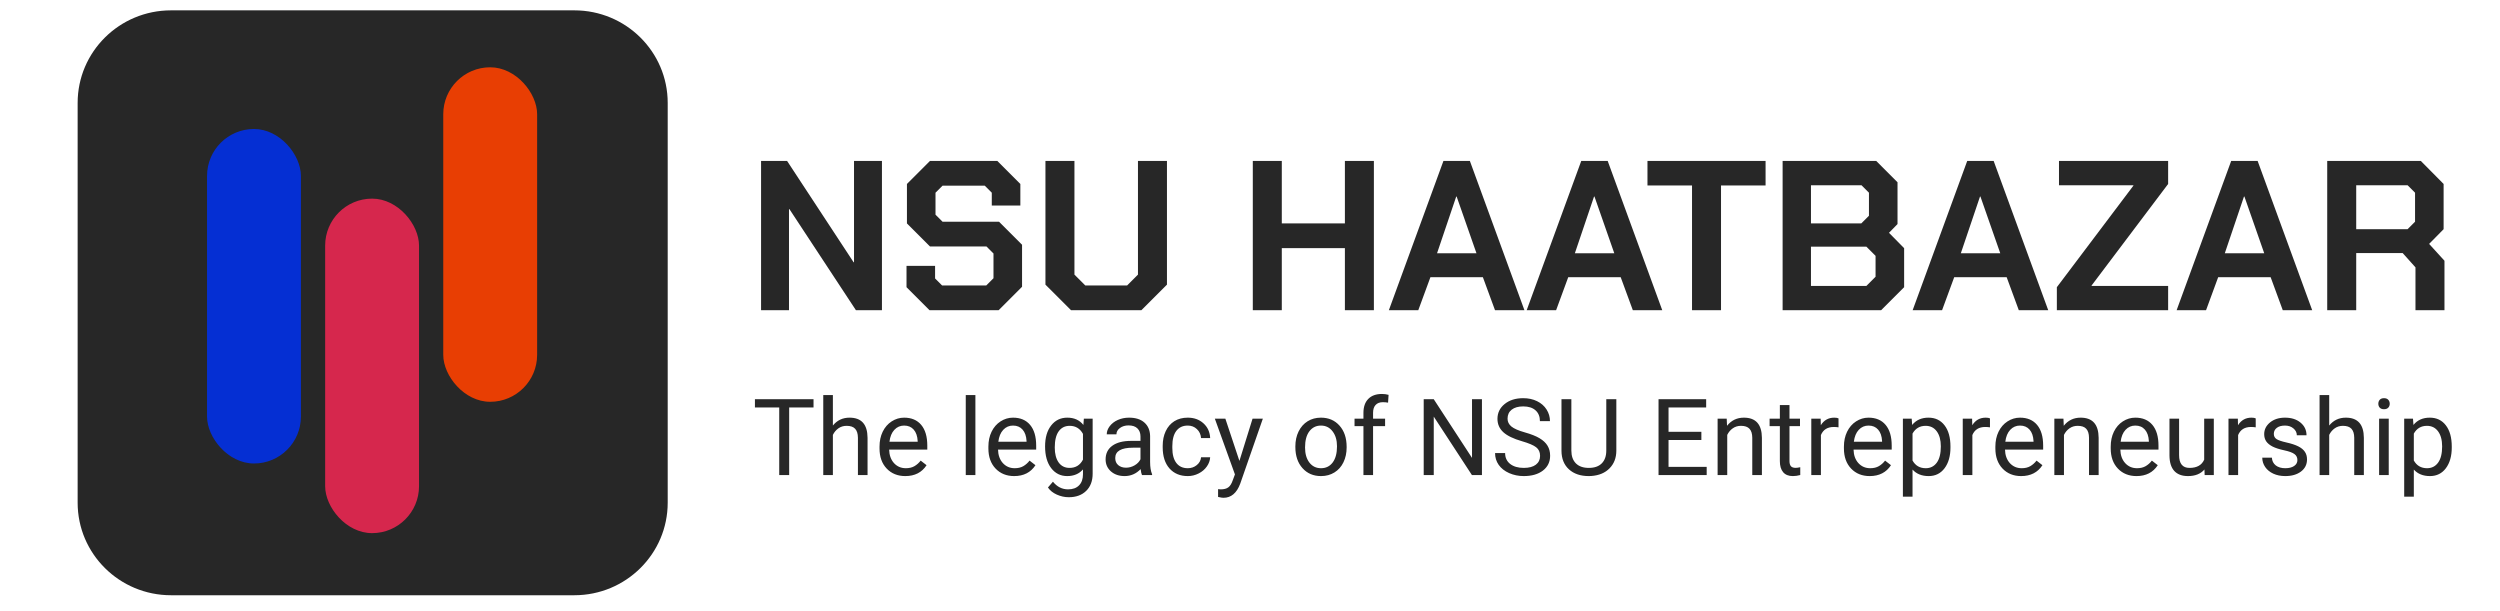 <svg width="483" height="118" viewBox="0 0 483 118" fill="none" xmlns="http://www.w3.org/2000/svg">
<path d="M147.039 31.092H152.064L164.914 50.665H164.996V31.092H170.392V59.936H165.367L152.517 40.404H152.434V59.936H147.039V31.092ZM175.139 55.486V51.365H180.658V53.797L182.017 55.156H190.542L191.942 53.755V48.975L190.583 47.615H179.669L175.221 43.165V35.542L179.669 31.092H192.684L197.132 35.542V39.704H191.613V37.231L190.254 35.872H182.099L180.74 37.231V41.476L182.099 42.836H193.013L197.461 47.286V55.404L192.931 59.936H179.587L175.139 55.486ZM201.98 54.992V31.092H207.582V53.055L209.682 55.156H217.755L219.855 53.055V31.092H225.456V54.992L220.514 59.936H206.923L201.98 54.992ZM242.041 31.092H247.643V43.165H259.834V31.092H265.435V59.936H259.834V47.945H247.643V59.936H242.041V31.092ZM278.871 31.092H283.978L294.522 59.936H288.838L286.49 53.549H276.359L274.011 59.936H268.327L278.871 31.092ZM285.255 48.934L281.424 37.973H281.342L277.635 48.934H285.255ZM305.498 31.092H310.605L321.148 59.936H315.465L313.117 53.549H302.985L300.638 59.936H294.954L305.498 31.092ZM311.882 48.934L308.051 37.973H307.969L304.262 48.934H311.882ZM326.899 35.831H318.292V31.092H341.109V35.831H332.501V59.936H326.899V35.831ZM344.402 31.092H362.482L366.601 35.212V43.289L364.953 44.978L367.878 47.945V55.486L363.43 59.936H344.402V31.092ZM359.599 43.165L361.082 41.682V37.231L359.641 35.789H349.879V43.165H359.599ZM360.588 55.239L362.359 53.467V49.429L360.588 47.657H349.879V55.239H360.588ZM380.067 31.092H385.174L395.718 59.936H390.034L387.686 53.549H377.555L375.207 59.936H369.523L380.067 31.092ZM386.451 48.934L382.62 37.973H382.538L378.831 48.934H386.451ZM397.384 55.486L412.17 35.872V35.789H397.796V31.092H418.883V35.542L404.097 55.156V55.239H418.883V59.936H397.384V55.486ZM431.066 31.092H436.174L446.717 59.936H441.033L438.686 53.549H428.554L426.207 59.936H420.523L431.066 31.092ZM437.45 48.934L433.62 37.973H433.538L429.831 48.934H437.45ZM472.271 50.376V59.936H466.67V51.654L464.199 48.893H455.22V59.936H449.619V31.092H467.7L472.106 35.542V44.278L469.306 47.121L472.271 50.376ZM455.22 44.278H465.146L466.588 42.836V37.231L465.146 35.789H455.22V44.278Z" fill="#272727"/>
<path d="M157.174 78.719H152.468V91.777H150.547V78.719H145.852V77.129H157.174V78.719ZM160.914 82.21C161.739 81.197 162.811 80.691 164.132 80.691C166.431 80.691 167.591 81.988 167.611 84.584V91.777H165.751V84.574C165.744 83.789 165.563 83.209 165.208 82.834C164.859 82.458 164.313 82.27 163.569 82.27C162.965 82.27 162.436 82.431 161.98 82.753C161.524 83.075 161.169 83.498 160.914 84.021V91.777H159.054V76.325H160.914V82.21ZM174.911 91.978C173.436 91.978 172.236 91.495 171.311 90.529C170.386 89.557 169.924 88.259 169.924 86.636V86.294C169.924 85.215 170.128 84.252 170.537 83.407C170.953 82.555 171.529 81.891 172.266 81.415C173.011 80.932 173.815 80.691 174.68 80.691C176.094 80.691 177.194 81.157 177.978 82.089C178.762 83.021 179.154 84.356 179.154 86.093V86.868H171.784C171.811 87.941 172.122 88.809 172.719 89.473C173.322 90.13 174.086 90.459 175.011 90.459C175.669 90.459 176.225 90.325 176.681 90.057C177.136 89.788 177.535 89.433 177.877 88.99L179.013 89.876C178.102 91.277 176.734 91.978 174.911 91.978ZM174.68 82.22C173.929 82.22 173.299 82.495 172.789 83.045C172.28 83.588 171.965 84.353 171.844 85.338H177.294V85.198C177.24 84.252 176.986 83.521 176.53 83.004C176.074 82.481 175.457 82.22 174.68 82.22ZM188.446 91.777H186.585V76.325H188.446V91.777ZM195.946 91.978C194.472 91.978 193.272 91.495 192.347 90.529C191.421 89.557 190.958 88.259 190.958 86.636V86.294C190.958 85.215 191.164 84.252 191.572 83.407C191.988 82.555 192.565 81.891 193.302 81.415C194.045 80.932 194.85 80.691 195.715 80.691C197.129 80.691 198.23 81.157 199.014 82.089C199.798 83.021 200.19 84.356 200.19 86.093V86.868H192.819C192.845 87.941 193.158 88.809 193.755 89.473C194.358 90.13 195.122 90.459 196.047 90.459C196.704 90.459 197.26 90.325 197.717 90.057C198.172 89.788 198.57 89.433 198.913 88.99L200.049 89.876C199.138 91.277 197.769 91.978 195.946 91.978ZM195.715 82.22C194.965 82.22 194.334 82.495 193.825 83.045C193.315 83.588 193.001 84.353 192.879 85.338H198.329V85.198C198.276 84.252 198.022 83.521 197.565 83.004C197.11 82.481 196.492 82.22 195.715 82.22ZM201.91 86.244C201.91 84.547 202.301 83.199 203.086 82.2C203.87 81.194 204.909 80.691 206.203 80.691C207.53 80.691 208.565 81.16 209.31 82.099L209.4 80.892H211.1V91.516C211.1 92.924 210.681 94.034 209.842 94.845C209.011 95.657 207.891 96.063 206.484 96.063C205.699 96.063 204.932 95.895 204.181 95.559C203.43 95.224 202.857 94.765 202.462 94.181L203.428 93.065C204.226 94.051 205.201 94.544 206.354 94.544C207.259 94.544 207.963 94.289 208.464 93.779C208.975 93.269 209.23 92.552 209.23 91.626V90.69C208.485 91.549 207.47 91.978 206.182 91.978C204.909 91.978 203.876 91.465 203.086 90.439C202.301 89.413 201.91 88.014 201.91 86.244ZM203.78 86.455C203.78 87.683 204.031 88.648 204.533 89.353C205.036 90.05 205.74 90.399 206.645 90.399C207.818 90.399 208.68 89.865 209.23 88.799V83.829C208.659 82.79 207.805 82.27 206.665 82.27C205.761 82.27 205.053 82.622 204.544 83.326C204.035 84.031 203.78 85.074 203.78 86.455ZM220.631 91.777C220.524 91.562 220.438 91.18 220.371 90.63C219.506 91.529 218.472 91.978 217.274 91.978C216.202 91.978 215.32 91.676 214.629 91.073C213.946 90.463 213.603 89.691 213.603 88.759C213.603 87.625 214.032 86.747 214.891 86.123C215.756 85.493 216.969 85.178 218.531 85.178H220.341V84.322C220.341 83.672 220.146 83.156 219.757 82.773C219.369 82.384 218.794 82.189 218.038 82.189C217.374 82.189 216.818 82.357 216.368 82.693C215.919 83.028 215.694 83.434 215.694 83.91H213.824C213.824 83.367 214.015 82.844 214.397 82.341C214.786 81.831 215.309 81.428 215.966 81.133C216.63 80.838 217.357 80.691 218.149 80.691C219.401 80.691 220.384 81.006 221.095 81.636C221.805 82.26 222.174 83.122 222.2 84.222V89.232C222.2 90.231 222.327 91.026 222.582 91.616V91.777H220.631ZM217.546 90.359C218.128 90.359 218.68 90.207 219.204 89.906C219.727 89.604 220.105 89.212 220.341 88.729V86.495H218.882C216.602 86.495 215.464 87.163 215.464 88.497C215.464 89.081 215.659 89.537 216.046 89.865C216.436 90.194 216.935 90.359 217.546 90.359ZM229.48 90.459C230.145 90.459 230.723 90.258 231.22 89.855C231.716 89.453 231.991 88.95 232.045 88.347H233.805C233.771 88.97 233.556 89.564 233.161 90.127C232.766 90.69 232.236 91.14 231.572 91.475C230.914 91.811 230.218 91.978 229.48 91.978C228 91.978 226.82 91.485 225.94 90.499C225.07 89.507 224.634 88.152 224.634 86.435V86.123C224.634 85.064 224.828 84.121 225.218 83.296C225.605 82.471 226.163 81.831 226.886 81.375C227.618 80.919 228.479 80.691 229.471 80.691C230.69 80.691 231.703 81.056 232.508 81.787C233.318 82.518 233.751 83.467 233.805 84.634H232.045C231.991 83.93 231.723 83.353 231.24 82.904C230.765 82.448 230.175 82.22 229.471 82.22C228.526 82.22 227.792 82.562 227.268 83.246C226.753 83.923 226.494 84.906 226.494 86.194V86.546C226.494 87.8 226.753 88.766 227.268 89.443C227.784 90.121 228.522 90.459 229.48 90.459ZM239.455 89.051L241.99 80.892H243.98L239.607 93.457C238.929 95.268 237.852 96.173 236.379 96.173L236.027 96.143L235.333 96.012V94.503L235.836 94.544C236.465 94.544 236.956 94.416 237.304 94.161C237.66 93.906 237.95 93.44 238.178 92.763L238.59 91.656L234.709 80.892H236.74L239.455 89.051ZM250.264 86.234C250.264 85.167 250.472 84.208 250.888 83.357C251.311 82.505 251.893 81.847 252.638 81.385C253.389 80.922 254.243 80.691 255.201 80.691C256.684 80.691 257.88 81.204 258.792 82.23C259.709 83.256 260.17 84.621 260.17 86.324V86.455C260.17 87.515 259.964 88.467 259.556 89.312C259.153 90.151 258.573 90.805 257.816 91.274C257.066 91.743 256.201 91.978 255.222 91.978C253.746 91.978 252.55 91.465 251.633 90.439C250.721 89.413 250.264 88.055 250.264 86.365V86.234ZM252.135 86.455C252.135 87.662 252.414 88.631 252.97 89.362C253.533 90.094 254.284 90.459 255.222 90.459C256.167 90.459 256.918 90.09 257.474 89.353C258.03 88.608 258.309 87.569 258.309 86.234C258.309 85.04 258.024 84.074 257.453 83.337C256.892 82.592 256.141 82.22 255.201 82.22C254.284 82.22 253.542 82.585 252.979 83.316C252.417 84.047 252.135 85.094 252.135 86.455ZM263.416 91.777V82.33H261.697V80.892H263.416V79.775C263.416 78.608 263.728 77.706 264.352 77.069C264.975 76.432 265.857 76.113 266.997 76.113C267.426 76.113 267.851 76.17 268.274 76.284L268.173 77.793C267.858 77.733 267.523 77.703 267.168 77.703C266.565 77.703 266.099 77.88 265.769 78.236C265.441 78.585 265.277 79.088 265.277 79.745V80.892H267.6V82.33H265.277V91.777H263.416ZM286.312 91.777H284.372L277.002 80.489V91.777H275.06V77.129H277.002L284.393 88.467V77.129H286.312V91.777ZM294.055 85.248C292.4 84.772 291.192 84.188 290.436 83.498C289.685 82.8 289.309 81.942 289.309 80.922C289.309 79.769 289.767 78.816 290.687 78.065C291.611 77.307 292.811 76.928 294.287 76.928C295.292 76.928 296.187 77.123 296.971 77.512C297.761 77.901 298.372 78.437 298.8 79.121C299.236 79.805 299.454 80.553 299.454 81.365H297.514C297.514 80.48 297.231 79.785 296.67 79.282C296.106 78.773 295.313 78.518 294.287 78.518C293.334 78.518 292.591 78.729 292.053 79.151C291.523 79.567 291.259 80.147 291.259 80.892C291.259 81.489 291.51 81.995 292.014 82.411C292.523 82.82 293.384 83.196 294.597 83.538C295.818 83.88 296.769 84.259 297.454 84.674C298.143 85.084 298.654 85.563 298.982 86.113C299.317 86.663 299.485 87.31 299.485 88.055C299.485 89.242 299.023 90.194 298.096 90.912C297.172 91.623 295.936 91.978 294.386 91.978C293.381 91.978 292.443 91.787 291.572 91.405C290.7 91.016 290.026 90.486 289.55 89.815C289.08 89.145 288.846 88.383 288.846 87.532H290.788C290.788 88.417 291.112 89.118 291.763 89.634C292.42 90.144 293.294 90.399 294.386 90.399C295.406 90.399 296.187 90.191 296.73 89.775C297.273 89.359 297.544 88.793 297.544 88.075C297.544 87.357 297.293 86.804 296.79 86.415C296.288 86.019 295.376 85.63 294.055 85.248ZM312.276 77.129V87.089C312.268 88.471 311.832 89.601 310.967 90.479C310.11 91.358 308.943 91.851 307.468 91.958L306.955 91.978C305.354 91.978 304.076 91.546 303.125 90.68C302.172 89.815 301.691 88.625 301.678 87.109V77.129H303.587V87.049C303.587 88.108 303.879 88.933 304.461 89.523C305.046 90.107 305.877 90.399 306.955 90.399C308.048 90.399 308.883 90.107 309.46 89.523C310.042 88.94 310.334 88.118 310.334 87.059V77.129H312.276ZM328.705 85.007H322.361V90.197H329.731V91.777H320.43V77.129H329.63V78.719H322.361V83.427H328.705V85.007ZM333.602 80.892L333.662 82.26C334.494 81.214 335.579 80.691 336.92 80.691C339.219 80.691 340.379 81.988 340.4 84.584V91.777H338.539V84.574C338.532 83.789 338.352 83.209 337.996 82.834C337.648 82.458 337.101 82.27 336.356 82.27C335.753 82.27 335.224 82.431 334.769 82.753C334.312 83.075 333.958 83.498 333.702 84.021V91.777H331.843V80.892H333.602ZM345.728 78.256V80.892H347.759V82.33H345.728V89.081C345.728 89.517 345.82 89.846 345.999 90.067C346.181 90.281 346.49 90.389 346.924 90.389C347.14 90.389 347.435 90.348 347.81 90.268V91.777C347.321 91.911 346.844 91.978 346.381 91.978C345.55 91.978 344.925 91.727 344.502 91.224C344.079 90.721 343.869 90.006 343.869 89.081V82.33H341.888V80.892H343.869V78.256H345.728ZM355.201 82.562C354.918 82.515 354.615 82.492 354.285 82.492C353.065 82.492 352.237 83.011 351.801 84.051V91.777H349.942V80.892H351.752L351.782 82.15C352.393 81.177 353.256 80.691 354.375 80.691C354.738 80.691 355.014 80.738 355.201 80.831V82.562ZM361.233 91.978C359.759 91.978 358.559 91.495 357.635 90.529C356.71 89.557 356.245 88.259 356.245 86.636V86.294C356.245 85.215 356.451 84.252 356.859 83.407C357.275 82.555 357.852 81.891 358.589 81.415C359.333 80.932 360.138 80.691 361.002 80.691C362.416 80.691 363.517 81.157 364.301 82.089C365.085 83.021 365.477 84.356 365.477 86.093V86.868H358.106C358.132 87.941 358.445 88.809 359.042 89.473C359.645 90.13 360.409 90.459 361.334 90.459C361.991 90.459 362.547 90.325 363.004 90.057C363.459 89.788 363.857 89.433 364.2 88.99L365.336 89.876C364.425 91.277 363.056 91.978 361.233 91.978ZM361.002 82.22C360.252 82.22 359.621 82.495 359.112 83.045C358.602 83.588 358.288 84.353 358.166 85.338H363.616V85.198C363.563 84.252 363.309 83.521 362.852 83.004C362.397 82.481 361.779 82.22 361.002 82.22ZM376.829 86.455C376.829 88.112 376.451 89.446 375.693 90.459C374.936 91.472 373.91 91.978 372.617 91.978C371.295 91.978 370.256 91.559 369.5 90.721V95.962H367.639V80.892H369.339L369.429 82.099C370.187 81.16 371.239 80.691 372.585 80.691C373.894 80.691 374.925 81.183 375.683 82.169C376.447 83.156 376.829 84.527 376.829 86.284V86.455ZM374.968 86.244C374.968 85.016 374.708 84.047 374.184 83.337C373.662 82.626 372.945 82.27 372.033 82.27C370.906 82.27 370.061 82.77 369.5 83.769V88.97C370.056 89.963 370.906 90.459 372.053 90.459C372.945 90.459 373.652 90.107 374.174 89.403C374.704 88.692 374.968 87.639 374.968 86.244ZM384.462 82.562C384.179 82.515 383.874 82.492 383.546 82.492C382.326 82.492 381.498 83.011 381.062 84.051V91.777H379.203V80.892H381.011L381.043 82.15C381.652 81.177 382.517 80.691 383.636 80.691C383.999 80.691 384.273 80.738 384.462 80.831V82.562ZM390.493 91.978C389.02 91.978 387.82 91.495 386.895 90.529C385.969 89.557 385.506 88.259 385.506 86.636V86.294C385.506 85.215 385.712 84.252 386.12 83.407C386.536 82.555 387.112 81.891 387.85 81.415C388.593 80.932 389.398 80.691 390.263 80.691C391.677 80.691 392.777 81.157 393.562 82.089C394.346 83.021 394.738 84.356 394.738 86.093V86.868H387.367C387.393 87.941 387.706 88.809 388.301 89.473C388.906 90.13 389.67 90.459 390.595 90.459C391.252 90.459 391.808 90.325 392.264 90.057C392.719 89.788 393.118 89.433 393.461 88.99L394.597 89.876C393.685 91.277 392.317 91.978 390.493 91.978ZM390.263 82.22C389.513 82.22 388.882 82.495 388.372 83.045C387.863 83.588 387.549 84.353 387.427 85.338H392.877V85.198C392.824 84.252 392.57 83.521 392.113 83.004C391.658 82.481 391.04 82.22 390.263 82.22ZM398.66 80.892L398.719 82.26C399.551 81.214 400.636 80.691 401.977 80.691C404.276 80.691 405.437 81.988 405.457 84.584V91.777H403.596V84.574C403.589 83.789 403.409 83.209 403.053 82.834C402.705 82.458 402.159 82.27 401.413 82.27C400.811 82.27 400.281 82.431 399.826 82.753C399.369 83.075 399.013 83.498 398.759 84.021V91.777H396.9V80.892H398.66ZM412.777 91.978C411.302 91.978 410.102 91.495 409.177 90.529C408.252 89.557 407.79 88.259 407.79 86.636V86.294C407.79 85.215 407.994 84.252 408.402 83.407C408.818 82.555 409.394 81.891 410.132 81.415C410.877 80.932 411.68 80.691 412.545 80.691C413.96 80.691 415.059 81.157 415.844 82.089C416.628 83.021 417.019 84.356 417.019 86.093V86.868H409.649C409.677 87.941 409.988 88.809 410.585 89.473C411.188 90.13 411.951 90.459 412.876 90.459C413.533 90.459 414.091 90.325 414.546 90.057C415.003 89.788 415.402 89.433 415.742 88.99L416.879 89.876C415.967 91.277 414.6 91.978 412.777 91.978ZM412.545 82.22C411.794 82.22 411.165 82.495 410.654 83.045C410.145 83.588 409.83 84.353 409.711 85.338H415.16V85.198C415.106 84.252 414.851 83.521 414.395 83.004C413.94 82.481 413.324 82.22 412.545 82.22ZM425.898 90.701C425.174 91.552 424.113 91.978 422.71 91.978C421.552 91.978 420.666 91.643 420.056 90.972C419.453 90.295 419.148 89.295 419.142 87.974V80.892H421.001V87.924C421.001 89.574 421.671 90.399 423.012 90.399C424.435 90.399 425.378 89.869 425.848 88.809V80.892H427.709V91.777H425.938L425.898 90.701ZM435.804 82.562C435.521 82.515 435.216 82.492 434.888 82.492C433.668 82.492 432.84 83.011 432.404 84.051V91.777H430.543V80.892H432.353L432.383 82.15C432.994 81.177 433.859 80.691 434.978 80.691C435.339 80.691 435.615 80.738 435.804 80.831V82.562ZM443.858 88.89C443.858 88.387 443.667 87.998 443.285 87.723C442.908 87.441 442.248 87.2 441.304 86.998C440.364 86.797 439.617 86.556 439.061 86.274C438.511 85.992 438.103 85.657 437.833 85.268C437.573 84.879 437.442 84.416 437.442 83.88C437.442 82.988 437.818 82.233 438.569 81.616C439.325 80.999 440.291 80.691 441.463 80.691C442.697 80.691 443.696 81.009 444.46 81.646C445.232 82.284 445.617 83.098 445.617 84.091H443.747C443.747 83.581 443.528 83.142 443.094 82.773C442.663 82.404 442.12 82.22 441.463 82.22C440.787 82.22 440.257 82.367 439.876 82.662C439.494 82.957 439.303 83.343 439.303 83.819C439.303 84.269 439.481 84.607 439.834 84.835C440.19 85.064 440.83 85.281 441.755 85.489C442.687 85.697 443.442 85.945 444.018 86.234C444.595 86.522 445.02 86.871 445.295 87.28C445.576 87.683 445.716 88.175 445.716 88.759C445.716 89.731 445.329 90.513 444.55 91.103C443.773 91.686 442.764 91.978 441.525 91.978C440.652 91.978 439.881 91.824 439.211 91.516C438.541 91.207 438.015 90.778 437.633 90.228C437.258 89.671 437.069 89.071 437.069 88.427H438.93C438.964 89.051 439.211 89.547 439.673 89.916C440.143 90.278 440.759 90.459 441.525 90.459C442.229 90.459 442.79 90.318 443.214 90.037C443.642 89.748 443.858 89.366 443.858 88.89ZM450.002 82.21C450.825 81.197 451.898 80.691 453.218 80.691C455.517 80.691 456.678 81.988 456.698 84.584V91.777H454.837V84.574C454.83 83.789 454.65 83.209 454.294 82.834C453.946 82.458 453.4 82.27 452.654 82.27C452.052 82.27 451.522 82.431 451.067 82.753C450.61 83.075 450.256 83.498 450.002 84.021V91.777H448.141V76.325H450.002V82.21ZM461.504 91.777H459.643V80.892H461.504V91.777ZM459.493 78.005C459.493 77.703 459.583 77.448 459.765 77.24C459.952 77.032 460.227 76.928 460.588 76.928C460.952 76.928 461.225 77.032 461.414 77.24C461.601 77.448 461.695 77.703 461.695 78.005C461.695 78.306 461.601 78.558 461.414 78.759C461.225 78.96 460.952 79.061 460.588 79.061C460.227 79.061 459.952 78.96 459.765 78.759C459.583 78.558 459.493 78.306 459.493 78.005ZM473.68 86.455C473.68 88.112 473.302 89.446 472.545 90.459C471.787 91.472 470.761 91.978 469.468 91.978C468.148 91.978 467.109 91.559 466.351 90.721V95.962H464.49V80.892H466.19L466.28 82.099C467.038 81.16 468.09 80.691 469.438 80.691C470.744 80.691 471.778 81.183 472.534 82.169C473.298 83.156 473.68 84.527 473.68 86.284V86.455ZM471.821 86.244C471.821 85.016 471.559 84.047 471.037 83.337C470.514 82.626 469.795 82.27 468.884 82.27C467.759 82.27 466.914 82.77 466.351 83.769V88.97C466.907 89.963 467.759 90.459 468.904 90.459C469.795 90.459 470.503 90.107 471.025 89.403C471.555 88.692 471.821 87.639 471.821 86.244Z" fill="#272727"/>
<path d="M110.96 2H33.041C23.077 2 15 10.006 15 19.882V97.118C15 106.994 23.077 115 33.041 115H110.96C120.923 115 129 106.994 129 97.118V19.882C129 10.006 120.923 2 110.96 2Z" fill="#272727"/>
<rect x="62.82" y="38.375" width="18.136" height="64.626" rx="9.068" fill="#D6274D"/>
<rect x="85.637" y="13" width="18.136" height="64.626" rx="9.068" fill="#E83E03"/>
<rect x="40" y="24.92" width="18.136" height="64.626" rx="9.068" fill="#052FD3"/>
</svg>
